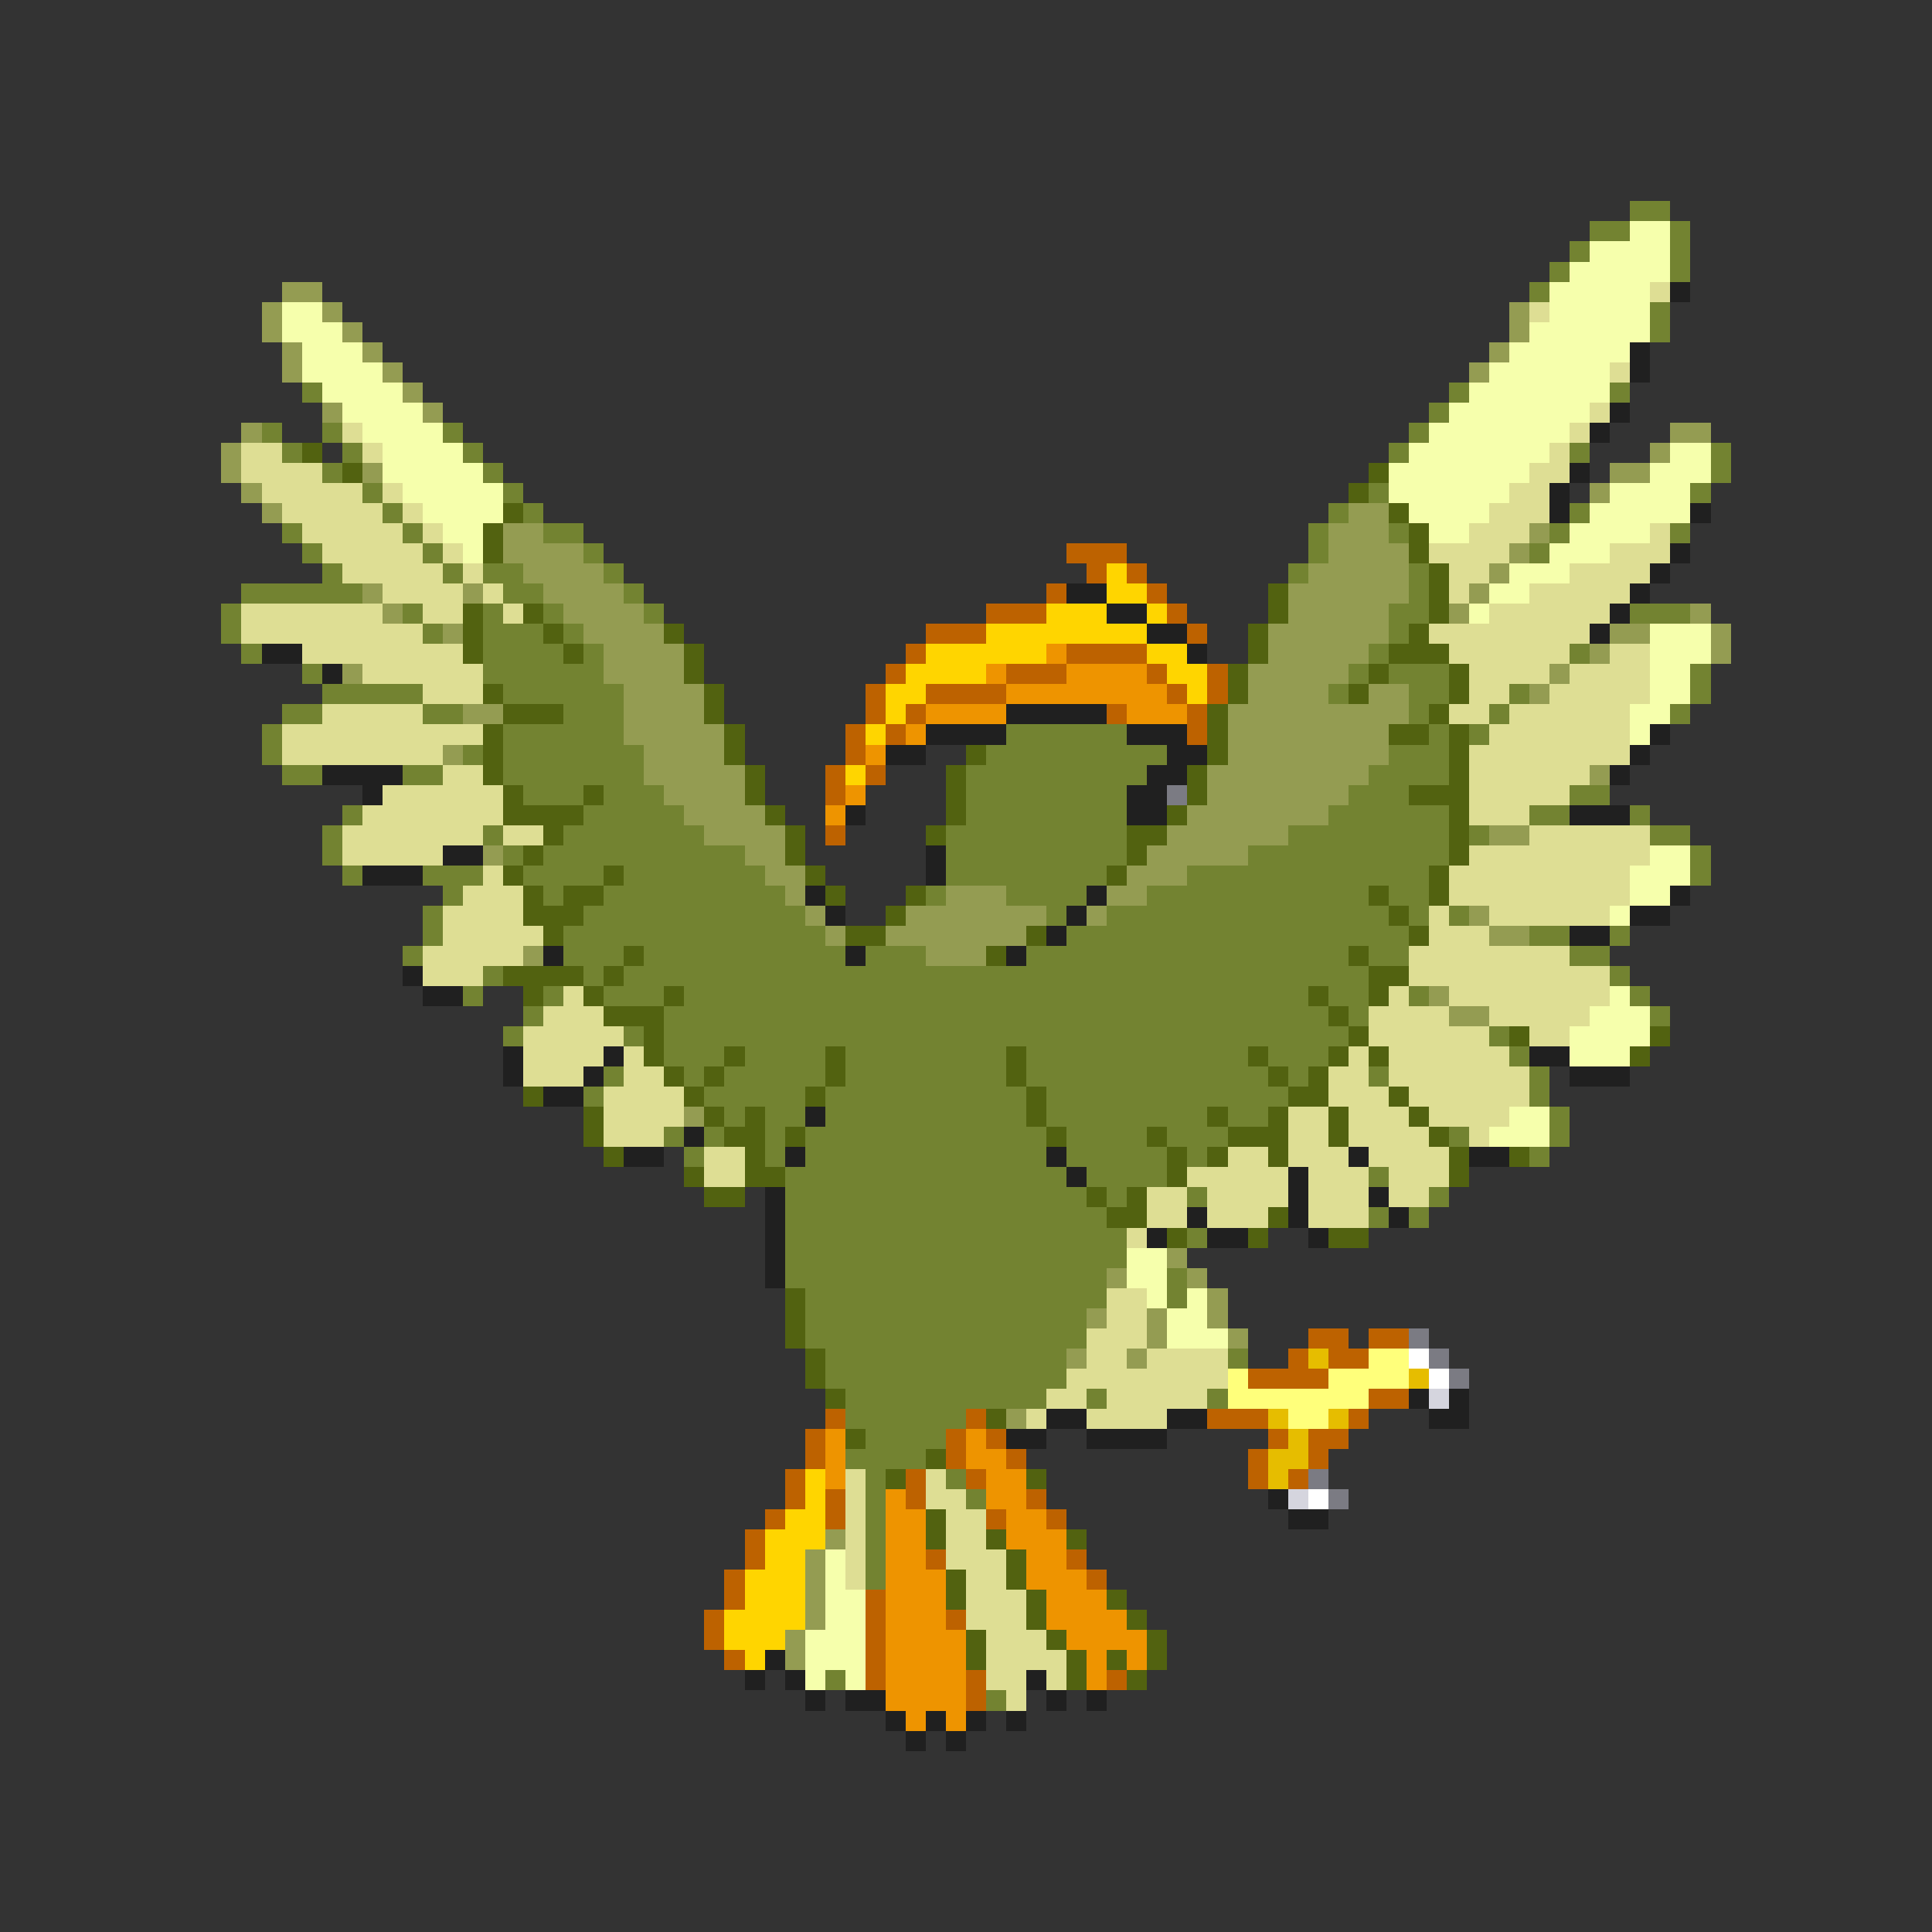 <svg xmlns="http://www.w3.org/2000/svg" viewBox="0 -0.5 96 96" shape-rendering="crispEdges">
<rect x="0" y="-0.5" width="96" height="96" fill="#333333" stroke="none"/>
<path stroke="#738331" d="M81 10h2M79 11h2M83 11h1M78 12h1M83 12h1M77 13h1M83 13h1M76 14h1M82 15h1M82 16h1M15 19h1M72 19h1M80 19h1M71 20h1M13 21h1M16 21h1M22 21h1M70 21h1M14 22h1M17 22h1M23 22h1M69 22h1M78 22h1M85 22h1M16 23h1M24 23h1M85 23h1M18 24h1M25 24h1M68 24h1M84 24h1M19 25h1M26 25h1M66 25h1M78 25h1M14 26h1M20 26h1M27 26h2M65 26h1M69 26h1M77 26h1M83 26h1M15 27h1M21 27h1M29 27h1M65 27h1M76 27h1M16 28h1M22 28h1M24 28h2M30 28h1M64 28h1M70 28h1M12 29h6M25 29h2M31 29h1M70 29h1M11 30h1M20 30h1M24 30h1M27 30h1M32 30h1M69 30h2M81 30h3M11 31h1M21 31h1M24 31h3M28 31h1M69 31h1M12 32h1M24 32h4M29 32h1M68 32h1M78 32h1M15 33h1M24 33h6M67 33h1M69 33h3M84 33h1M16 34h5M25 34h6M66 34h1M70 34h2M75 34h1M84 34h1M14 35h2M21 35h2M28 35h3M70 35h1M74 35h1M83 35h1M13 36h1M25 36h6M50 36h6M71 36h1M73 36h1M13 37h1M23 37h1M25 37h7M49 37h9M69 37h3M14 38h2M20 38h2M25 38h7M48 38h9M68 38h4M26 39h3M30 39h3M48 39h8M67 39h3M78 39h2M17 40h1M29 40h5M48 40h8M66 40h6M76 40h2M81 40h1M16 41h1M24 41h1M28 41h7M47 41h9M64 41h8M73 41h1M82 41h2M16 42h1M25 42h1M27 42h10M47 42h9M62 42h10M84 42h1M17 43h1M21 43h3M26 43h4M31 43h7M47 43h8M59 43h12M84 43h1M22 44h1M27 44h1M30 44h9M46 44h1M50 44h4M57 44h11M69 44h2M21 45h1M29 45h11M52 45h1M55 45h14M70 45h1M72 45h1M21 46h1M28 46h13M53 46h17M76 46h2M80 46h1M20 47h1M28 47h3M32 47h10M43 47h3M51 47h16M68 47h2M78 47h2M24 48h1M29 48h1M31 48h37M80 48h1M23 49h1M27 49h1M30 49h3M34 49h31M66 49h2M70 49h1M81 49h1M26 50h1M33 50h33M67 50h1M82 50h1M25 51h1M31 51h1M33 51h34M74 51h1M33 52h3M37 52h4M42 52h8M51 52h11M63 52h3M75 52h1M30 53h1M34 53h1M36 53h5M42 53h8M51 53h12M64 53h1M68 53h1M76 53h1M29 54h1M35 54h5M41 54h10M52 54h12M76 54h1M36 55h1M38 55h2M41 55h10M52 55h8M61 55h2M77 55h1M33 56h1M35 56h1M38 56h1M40 56h12M53 56h4M58 56h3M72 56h1M77 56h1M34 57h1M38 57h1M40 57h12M53 57h5M59 57h1M76 57h1M39 58h14M54 58h4M68 58h1M39 59h15M55 59h1M59 59h1M71 59h1M39 60h16M68 60h1M70 60h1M39 61h17M59 61h1M39 62h17M39 63h16M58 63h1M40 64h15M58 64h1M40 65h14M40 66h14M41 67h12M61 67h1M41 68h12M42 69h10M54 69h1M60 69h1M42 70h6M43 71h4M42 72h4M43 73h1M47 73h1M43 74h1M48 74h1M43 75h1M43 76h1M43 77h1M43 78h1M41 83h1M49 84h1" />
<path stroke="#f6ffac" d="M81 11h2M79 12h4M78 13h5M77 14h5M14 15h2M77 15h5M14 16h3M76 16h6M15 17h3M75 17h6M15 18h4M74 18h6M16 19h4M73 19h7M17 20h4M72 20h7M18 21h4M71 21h7M19 22h4M70 22h7M83 22h2M19 23h5M69 23h7M82 23h3M20 24h5M69 24h6M80 24h4M21 25h4M70 25h4M79 25h5M22 26h2M71 26h2M78 26h4M23 27h1M77 27h3M75 28h3M74 29h2M73 30h1M82 31h3M82 32h3M82 33h2M82 34h2M81 35h2M81 36h1M82 42h2M81 43h3M81 44h2M80 45h1M80 49h1M79 50h3M78 51h4M78 52h3M75 55h2M74 56h3M56 62h2M56 63h2M57 64h1M59 64h1M58 65h2M58 66h3M41 77h1M41 78h1M41 79h2M41 80h2M40 81h3M40 82h3M40 83h1M42 83h1" />
<path stroke="#949c52" d="M14 14h2M13 15h1M16 15h1M75 15h1M13 16h1M17 16h1M75 16h1M14 17h1M18 17h1M74 17h1M14 18h1M19 18h1M73 18h1M20 19h1M16 20h1M21 20h1M12 21h1M83 21h2M11 22h1M82 22h1M11 23h1M18 23h1M80 23h2M12 24h1M79 24h1M13 25h1M67 25h2M25 26h2M66 26h3M76 26h1M25 27h4M66 27h4M75 27h1M26 28h4M65 28h5M74 28h1M18 29h1M23 29h1M27 29h4M64 29h6M73 29h1M19 30h1M28 30h4M64 30h5M72 30h1M84 30h1M22 31h1M29 31h4M63 31h6M80 31h2M85 31h1M30 32h4M63 32h5M79 32h1M85 32h1M17 33h1M30 33h4M62 33h5M77 33h1M31 34h4M62 34h4M68 34h2M76 34h1M23 35h2M31 35h4M61 35h9M31 36h5M61 36h8M22 37h1M32 37h4M61 37h8M32 38h5M60 38h8M79 38h1M33 39h4M60 39h7M34 40h4M59 40h7M35 41h4M58 41h6M74 41h2M24 42h1M37 42h2M57 42h5M38 43h2M56 43h3M39 44h1M47 44h3M55 44h2M40 45h1M45 45h7M54 45h1M73 45h1M41 46h1M44 46h7M74 46h2M26 47h1M46 47h3M71 49h1M72 50h2M34 55h1M58 62h1M55 63h1M59 63h1M60 64h1M54 65h1M57 65h1M60 65h1M57 66h1M61 66h1M53 67h1M56 67h1M50 70h1M41 76h1M40 77h1M40 78h1M40 79h1M40 80h1M39 81h1M39 82h1" />
<path stroke="#dede94" d="M82 14h1M76 15h1M80 18h1M79 20h1M17 21h1M78 21h1M12 22h2M18 22h1M77 22h1M12 23h4M76 23h2M13 24h5M19 24h1M75 24h2M14 25h5M20 25h1M74 25h3M15 26h5M21 26h1M73 26h3M82 26h1M16 27h5M22 27h1M71 27h4M80 27h3M17 28h5M23 28h1M72 28h2M78 28h4M19 29h4M24 29h1M72 29h1M76 29h5M12 30h7M21 30h2M25 30h1M74 30h6M12 31h9M71 31h8M15 32h8M72 32h6M80 32h2M18 33h6M73 33h4M78 33h4M21 34h3M73 34h2M77 34h5M16 35h5M72 35h2M75 35h6M14 36h10M74 36h7M14 37h8M73 37h8M22 38h2M73 38h6M19 39h6M73 39h5M18 40h7M73 40h3M17 41h7M25 41h2M76 41h6M17 42h5M73 42h9M24 43h1M72 43h9M23 44h3M72 44h9M22 45h4M71 45h1M74 45h6M22 46h5M71 46h3M21 47h5M70 47h8M21 48h3M70 48h10M28 49h1M69 49h1M72 49h8M27 50h3M68 50h4M74 50h5M26 51h5M68 51h6M76 51h2M26 52h4M31 52h1M67 52h1M69 52h6M26 53h3M31 53h2M66 53h2M69 53h7M30 54h4M66 54h3M70 54h6M30 55h4M64 55h2M67 55h3M71 55h4M30 56h3M64 56h2M67 56h4M73 56h1M35 57h2M61 57h2M64 57h3M68 57h4M35 58h2M59 58h5M65 58h3M69 58h3M57 59h2M60 59h4M65 59h3M69 59h2M57 60h2M60 60h3M65 60h3M56 61h1M55 64h2M55 65h2M54 66h3M54 67h2M57 67h4M53 68h8M52 69h2M55 69h5M51 70h1M54 70h4M42 73h1M46 73h1M42 74h1M46 74h2M42 75h1M47 75h2M42 76h1M47 76h2M42 77h1M47 77h3M42 78h1M48 78h2M48 79h3M48 80h3M49 81h3M49 82h4M49 83h2M52 83h1M50 84h1" />
<path stroke="#202020" d="M83 14h1M81 17h1M81 18h1M80 20h1M79 21h1M78 23h1M77 24h1M77 25h1M84 25h1M83 27h1M82 28h1M53 29h2M81 29h1M55 30h2M80 30h1M57 31h2M79 31h1M13 32h2M59 32h1M16 33h1M50 35h5M46 36h4M56 36h3M82 36h1M44 37h2M58 37h2M81 37h1M16 38h4M57 38h2M80 38h1M18 39h1M56 39h2M42 40h1M56 40h2M78 40h3M22 42h2M46 42h1M18 43h3M46 43h1M40 44h1M54 44h1M83 44h1M41 45h1M53 45h1M81 45h2M52 46h1M78 46h2M27 47h1M42 47h1M50 47h1M20 48h1M21 49h2M25 52h1M30 52h1M76 52h2M25 53h1M29 53h1M78 53h3M27 54h2M40 55h1M34 56h1M31 57h2M39 57h1M52 57h1M67 57h1M73 57h2M53 58h1M64 58h1M38 59h1M64 59h1M68 59h1M38 60h1M59 60h1M64 60h1M69 60h1M38 61h1M57 61h1M60 61h2M65 61h1M38 62h1M38 63h1M70 69h1M72 69h1M52 70h2M58 70h2M71 70h2M50 71h2M54 71h4M63 74h1M64 75h2M38 82h1M37 83h1M39 83h1M51 83h1M40 84h1M42 84h2M52 84h1M54 84h1M44 85h1M46 85h1M48 85h1M50 85h1M45 86h1M47 86h1" />
<path stroke="#526210" d="M15 22h1M17 23h1M68 23h1M67 24h1M25 25h1M69 25h1M24 26h1M70 26h1M24 27h1M70 27h1M71 28h1M63 29h1M71 29h1M23 30h1M26 30h1M63 30h1M71 30h1M23 31h1M27 31h1M33 31h1M62 31h1M70 31h1M23 32h1M28 32h1M34 32h1M62 32h1M69 32h3M34 33h1M61 33h1M68 33h1M72 33h1M24 34h1M35 34h1M61 34h1M67 34h1M72 34h1M25 35h3M35 35h1M60 35h1M71 35h1M24 36h1M36 36h1M60 36h1M69 36h2M72 36h1M24 37h1M36 37h1M48 37h1M60 37h1M72 37h1M24 38h1M37 38h1M47 38h1M59 38h1M72 38h1M25 39h1M29 39h1M37 39h1M47 39h1M59 39h1M70 39h3M25 40h4M38 40h1M47 40h1M58 40h1M72 40h1M27 41h1M39 41h1M46 41h1M56 41h2M72 41h1M26 42h1M39 42h1M56 42h1M72 42h1M25 43h1M30 43h1M40 43h1M55 43h1M71 43h1M26 44h1M28 44h2M41 44h1M45 44h1M68 44h1M71 44h1M26 45h3M44 45h1M69 45h1M27 46h1M42 46h2M51 46h1M70 46h1M31 47h1M49 47h1M67 47h1M25 48h4M30 48h1M68 48h2M26 49h1M29 49h1M33 49h1M65 49h1M68 49h1M30 50h3M66 50h1M32 51h1M67 51h1M75 51h1M82 51h1M32 52h1M36 52h1M41 52h1M50 52h1M62 52h1M66 52h1M68 52h1M81 52h1M33 53h1M35 53h1M41 53h1M50 53h1M63 53h1M65 53h1M26 54h1M34 54h1M40 54h1M51 54h1M64 54h2M69 54h1M29 55h1M35 55h1M37 55h1M51 55h1M60 55h1M63 55h1M66 55h1M70 55h1M29 56h1M36 56h2M39 56h1M52 56h1M57 56h1M61 56h3M66 56h1M71 56h1M30 57h1M37 57h1M58 57h1M60 57h1M63 57h1M72 57h1M75 57h1M34 58h1M37 58h2M58 58h1M72 58h1M35 59h2M54 59h1M56 59h1M55 60h2M63 60h1M58 61h1M62 61h1M66 61h2M39 64h1M39 65h1M39 66h1M40 67h1M40 68h1M41 69h1M49 70h1M42 71h1M46 72h1M44 73h1M51 73h1M46 75h1M46 76h1M49 76h1M53 76h1M50 77h1M47 78h1M50 78h1M47 79h1M51 79h1M55 79h1M51 80h1M56 80h1M48 81h1M52 81h1M57 81h1M48 82h1M53 82h1M55 82h1M57 82h1M53 83h1M56 83h1" />
<path stroke="#bd6200" d="M53 27h3M54 28h1M56 28h1M52 29h1M57 29h1M49 30h3M58 30h1M46 31h3M59 31h1M45 32h1M53 32h4M44 33h1M50 33h3M57 33h1M60 33h1M43 34h1M46 34h4M58 34h1M60 34h1M43 35h1M45 35h1M55 35h1M59 35h1M42 36h1M44 36h1M59 36h1M42 37h1M41 38h1M43 38h1M41 39h1M41 41h1M65 66h2M68 66h2M64 67h1M66 67h2M62 68h4M68 69h2M41 70h1M48 70h1M60 70h3M67 70h1M40 71h1M47 71h1M49 71h1M63 71h1M65 71h2M40 72h1M47 72h1M50 72h1M62 72h1M65 72h1M39 73h1M45 73h1M48 73h1M62 73h1M64 73h1M39 74h1M41 74h1M45 74h1M51 74h1M38 75h1M41 75h1M49 75h1M52 75h1M37 76h1M37 77h1M46 77h1M53 77h1M36 78h1M54 78h1M36 79h1M43 79h1M35 80h1M43 80h1M47 80h1M35 81h1M43 81h1M36 82h1M43 82h1M43 83h1M48 83h1M55 83h1M48 84h1" />
<path stroke="#ffd500" d="M55 28h1M55 29h2M52 30h3M57 30h1M49 31h8M46 32h6M57 32h2M45 33h4M58 33h2M44 34h2M59 34h1M44 35h1M43 36h1M42 38h1M40 73h1M40 74h1M39 75h2M38 76h3M38 77h2M37 78h3M37 79h3M36 80h4M36 81h3M37 82h1" />
<path stroke="#ee9400" d="M52 32h1M49 33h1M53 33h4M50 34h8M46 35h4M56 35h3M45 36h1M43 37h1M42 39h1M41 40h1M41 71h1M48 71h1M41 72h1M48 72h2M41 73h1M49 73h2M44 74h1M49 74h2M44 75h2M50 75h2M44 76h2M50 76h3M44 77h2M51 77h2M44 78h3M51 78h3M44 79h3M52 79h3M44 80h3M52 80h4M44 81h4M53 81h4M44 82h4M54 82h1M56 82h1M44 83h4M54 83h1M44 84h4M45 85h1M47 85h1" />
<path stroke="#7b7b83" d="M58 39h1M70 66h1M71 67h1M72 68h1M65 73h1M66 74h1" />
<path stroke="#e6bd00" d="M65 67h1M70 68h1M63 70h1M66 70h1M64 71h1M63 72h2M63 73h1" />
<path stroke="#ffff7b" d="M68 67h2M61 68h1M66 68h4M61 69h7M64 70h2" />
<path stroke="#ffffff" d="M70 67h1M71 68h1M65 74h1" />
<path stroke="#d5d5de" d="M71 69h1M64 74h1" />
</svg>